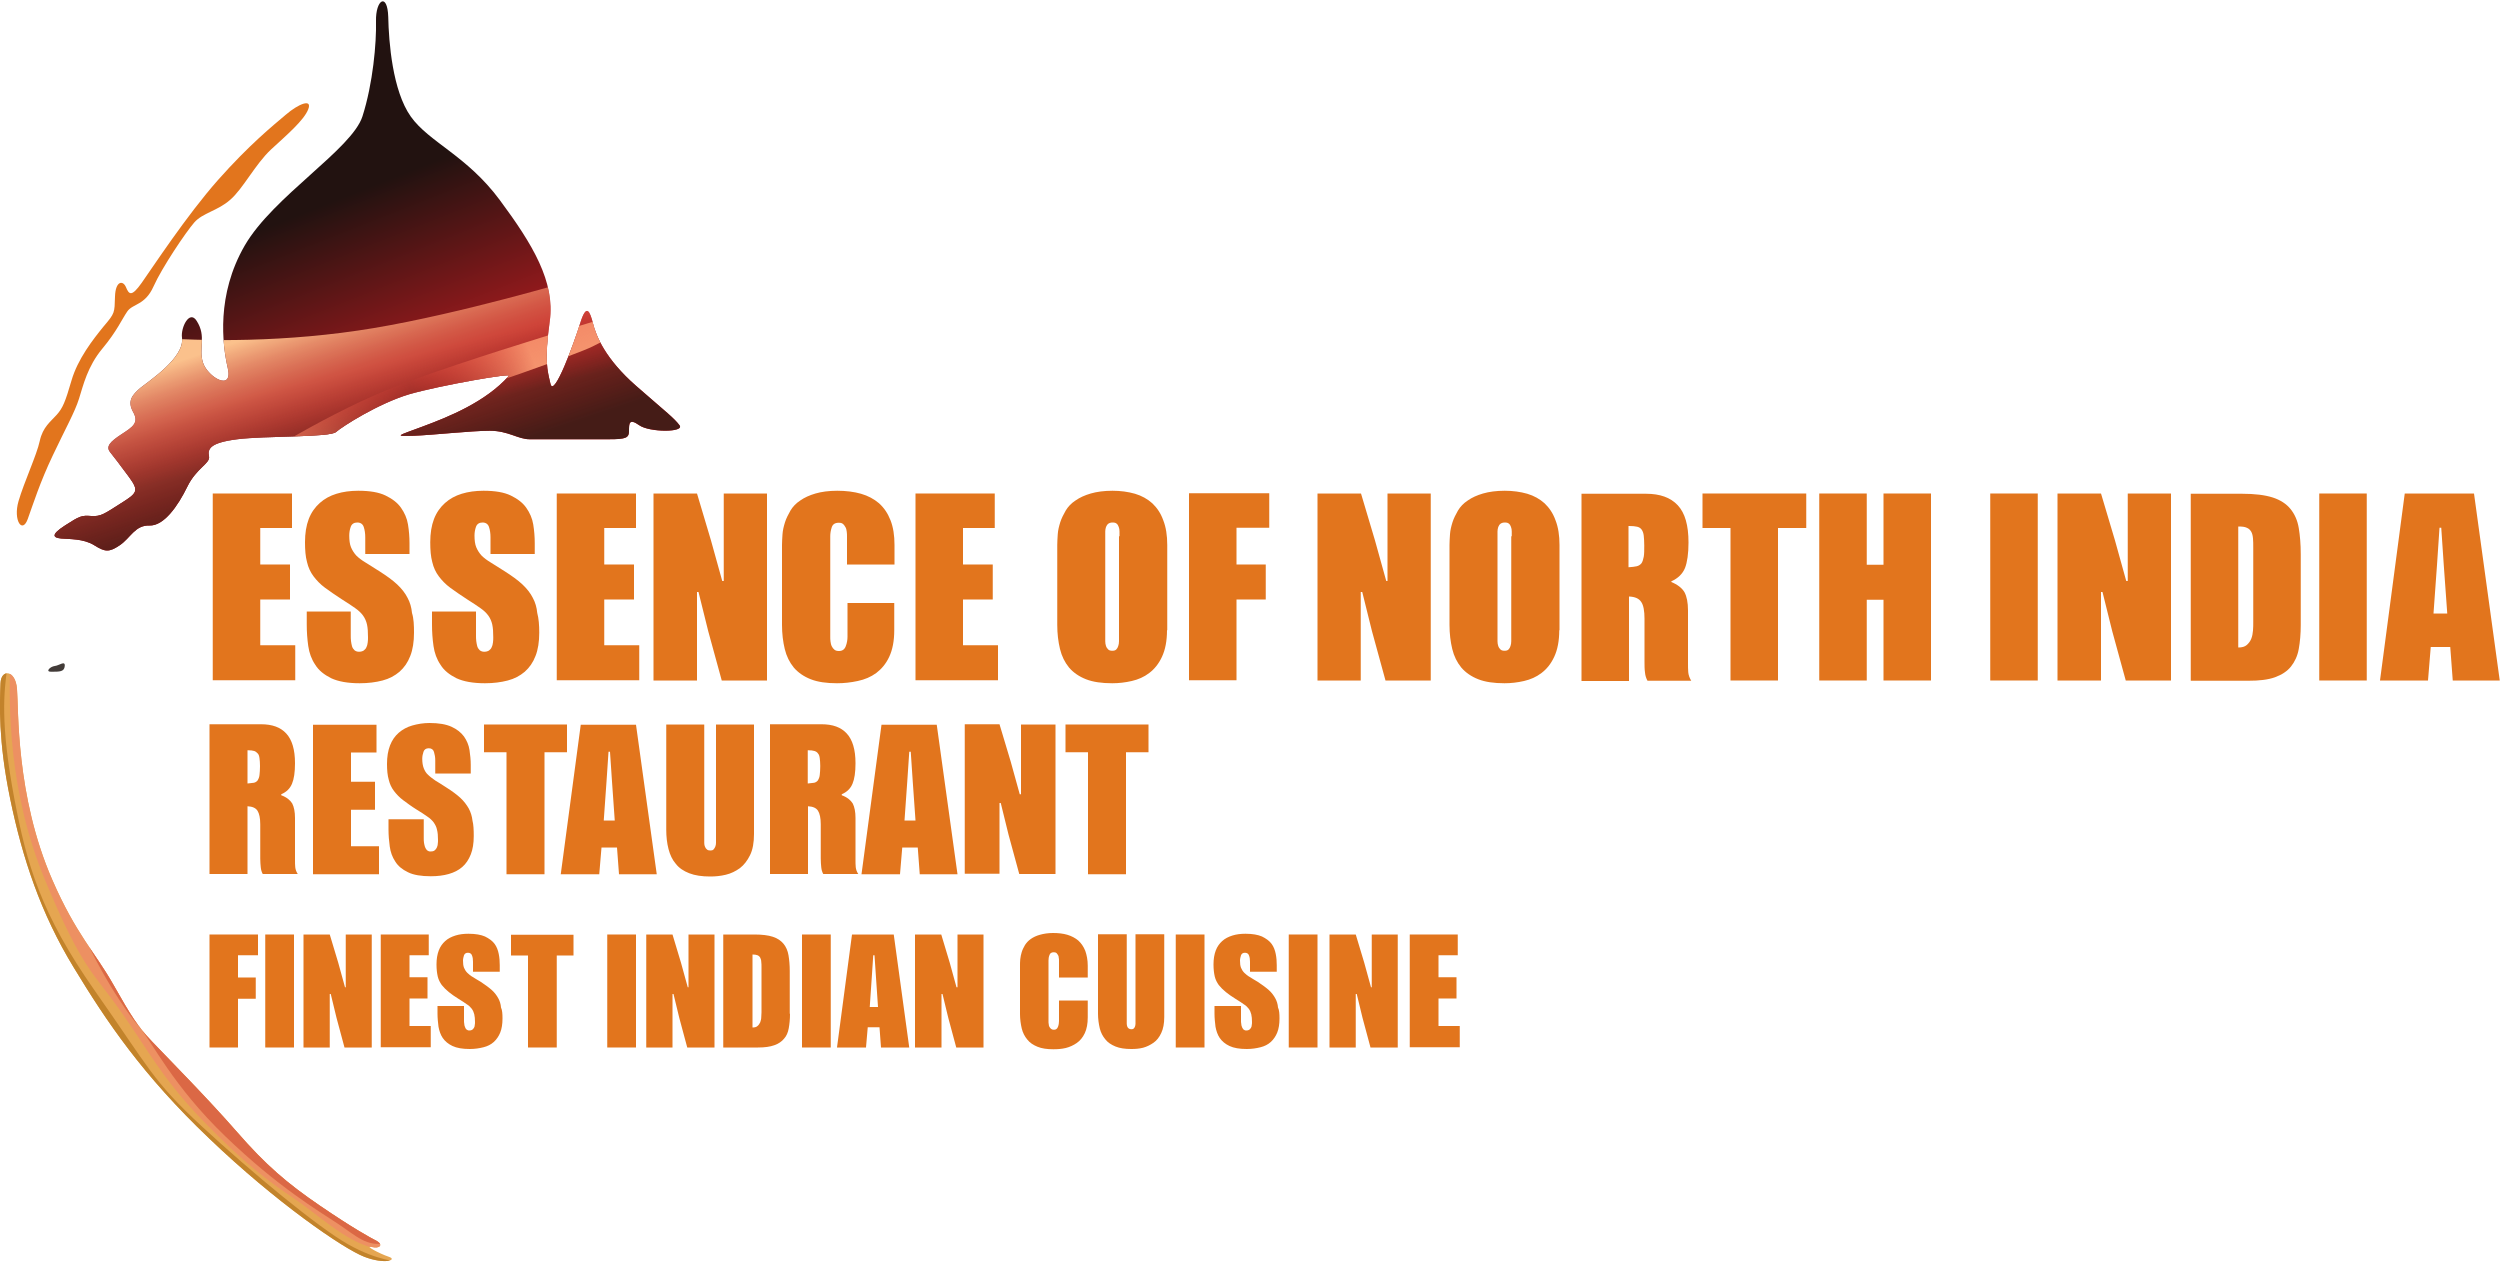 <?xml version="1.0" encoding="utf-8"?>
<!-- Generator: Adobe Illustrator 24.0.1, SVG Export Plug-In . SVG Version: 6.00 Build 0)  -->
<!DOCTYPE svg PUBLIC "-//W3C//DTD SVG 1.1//EN" "http://www.w3.org/Graphics/SVG/1.1/DTD/svg11.dtd">
<svg version="1.1" id="Layer_1" xmlns:x="http://ns.adobe.com/Extensibility/1.0/" xmlns:i="http://ns.adobe.com/AdobeIllustrator/10.0/" xmlns:graph="http://ns.adobe.com/Graphs/1.0/"
	 xmlns="http://www.w3.org/2000/svg" xmlns:xlink="http://www.w3.org/1999/xlink" x="0px" y="0px" width="1000px" height="505px"
	 viewBox="0 0 1000 505" style="enable-background:new 0 0 1000 505;" xml:space="preserve">
<style type="text/css">
	.st0{fill:#E2751D;}
	.st1{fill:#423B38;}
	.st2{clip-path:url(#SVGID_2_);fill:#E5A651;}
	.st3{clip-path:url(#SVGID_2_);fill:#ED9062;}
	.st4{clip-path:url(#SVGID_2_);fill:#C2832B;}
	.st5{clip-path:url(#SVGID_2_);fill:#DB6845;}
	.st6{clip-path:url(#SVGID_4_);fill:url(#SVGID_5_);}
	.st7{clip-path:url(#SVGID_4_);fill:url(#SVGID_6_);}
	.st8{clip-path:url(#SVGID_4_);fill:url(#SVGID_7_);}
	.st9{clip-path:url(#SVGID_4_);fill:url(#SVGID_8_);}
</style>
<g>
	<g>
		<path class="st0" d="M85.1,272.2v-74.8h31.7v13.8h-12.7v14.6h11.9v14h-11.9v18.3h14v14H85.1z"/>
		<path class="st0" d="M165.6,253.1c0,3.6-0.5,6.8-1.5,9.3c-1,2.6-2.4,4.6-4.3,6.3c-1.9,1.6-4.1,2.8-6.8,3.5
			c-2.7,0.7-5.7,1.1-9.1,1.1c-4.8,0-8.6-0.7-11.4-2c-2.8-1.4-5-3.1-6.4-5.4c-1.5-2.2-2.4-4.7-2.8-7.5c-0.4-2.8-0.6-5.6-0.6-8.6v-5.2
			h17.6v9.6c0,0.7,0,1.5,0.1,2.2c0.1,0.7,0.2,1.4,0.4,2.1c0.2,0.7,0.6,1.2,1,1.6c0.5,0.4,1.1,0.6,1.8,0.6c0.8,0,1.4-0.2,1.9-0.5
			c0.5-0.4,0.9-0.8,1.1-1.4c0.3-0.6,0.4-1.2,0.5-1.9c0.1-0.7,0.1-1.4,0.1-2c0-2.1-0.1-3.7-0.4-5.1c-0.3-1.3-0.8-2.5-1.6-3.6
			s-1.9-2.1-3.2-3c-1.4-1-3.1-2.1-5.3-3.5c-2.6-1.7-4.8-3.2-6.7-4.6c-1.9-1.4-3.4-3-4.6-4.6c-1.2-1.6-2.1-3.5-2.6-5.7
			c-0.6-2.2-0.8-4.8-0.8-7.9c0-3.6,0.5-6.7,1.5-9.3c1-2.6,2.5-4.7,4.4-6.4c1.9-1.7,4.1-2.9,6.7-3.7c2.6-0.8,5.5-1.2,8.7-1.2
			c4.6,0,8.2,0.6,10.9,1.9c2.7,1.3,4.8,2.9,6.2,4.9c1.4,2,2.4,4.2,2.8,6.7c0.4,2.5,0.6,5,0.6,7.5v4.3h-17.7v-6.7
			c0-1.5-0.2-2.9-0.6-4.1c-0.4-1.2-1.3-1.8-2.6-1.8c-1.3,0-2.2,0.6-2.6,1.7c-0.4,1.1-0.6,2.3-0.6,3.5c0,1.9,0.2,3.5,0.7,4.7
			c0.5,1.2,1.2,2.3,2.1,3.3c1,1,2.2,1.9,3.7,2.8c1.5,0.9,3.3,2.1,5.4,3.4c3,1.9,5.5,3.7,7.3,5.4c1.8,1.7,3.2,3.5,4.1,5.3
			c1,1.8,1.6,3.9,1.8,6.1C165.5,247.4,165.6,250.1,165.6,253.1z"/>
		<path class="st0" d="M215.7,253.1c0,3.6-0.5,6.8-1.5,9.3c-1,2.6-2.4,4.6-4.3,6.3c-1.9,1.6-4.1,2.8-6.8,3.5
			c-2.7,0.7-5.7,1.1-9.1,1.1c-4.8,0-8.6-0.7-11.4-2c-2.8-1.4-5-3.1-6.4-5.4c-1.5-2.2-2.4-4.7-2.8-7.5c-0.4-2.8-0.6-5.6-0.6-8.6v-5.2
			h17.6v9.6c0,0.7,0,1.5,0.1,2.2c0.1,0.7,0.2,1.4,0.4,2.1c0.2,0.7,0.6,1.2,1,1.6c0.5,0.4,1.1,0.6,1.8,0.6c0.8,0,1.4-0.2,1.9-0.5
			c0.5-0.4,0.9-0.8,1.1-1.4c0.3-0.6,0.4-1.2,0.5-1.9c0.1-0.7,0.1-1.4,0.1-2c0-2.1-0.1-3.7-0.4-5.1c-0.3-1.3-0.8-2.5-1.6-3.6
			c-0.8-1.1-1.9-2.1-3.2-3c-1.4-1-3.1-2.1-5.3-3.5c-2.6-1.7-4.8-3.2-6.7-4.6c-1.9-1.4-3.4-3-4.6-4.6c-1.2-1.6-2.1-3.5-2.6-5.7
			c-0.6-2.2-0.8-4.8-0.8-7.9c0-3.6,0.5-6.7,1.5-9.3c1-2.6,2.5-4.7,4.4-6.4c1.9-1.7,4.1-2.9,6.7-3.7c2.6-0.8,5.5-1.2,8.7-1.2
			c4.6,0,8.2,0.6,10.9,1.9c2.7,1.3,4.8,2.9,6.2,4.9c1.4,2,2.4,4.2,2.8,6.7c0.4,2.5,0.6,5,0.6,7.5v4.3h-17.7v-6.7
			c0-1.5-0.2-2.9-0.6-4.1c-0.4-1.2-1.3-1.8-2.6-1.8c-1.3,0-2.2,0.6-2.6,1.7c-0.4,1.1-0.6,2.3-0.6,3.5c0,1.9,0.2,3.5,0.7,4.7
			c0.5,1.2,1.2,2.3,2.1,3.3c1,1,2.2,1.9,3.7,2.8c1.5,0.9,3.3,2.1,5.4,3.4c3,1.9,5.5,3.7,7.3,5.4c1.8,1.7,3.2,3.5,4.1,5.3
			c1,1.8,1.6,3.9,1.8,6.1C215.5,247.4,215.7,250.1,215.7,253.1z"/>
		<path class="st0" d="M222.7,272.2v-74.8h31.7v13.8h-12.7v14.6h11.9v14h-11.9v18.3h14v14H222.7z"/>
		<path class="st0" d="M289.5,232.4v-35h17.3v74.8h-18.1l-5.4-19.7l-3.9-15.7h-0.6v35.4h-17.4v-74.8h17.4l5.6,18.8l4.5,16.2H289.5z"
			/>
		<path class="st0" d="M357.7,241.1v11c0,4.3-0.7,7.8-2,10.6c-1.3,2.8-3.1,4.9-5.2,6.5c-2.2,1.6-4.6,2.6-7.4,3.2
			c-2.8,0.6-5.5,0.9-8.3,0.9c-4.2,0-7.7-0.5-10.5-1.6c-2.8-1.1-5.1-2.7-6.8-4.7c-1.7-2.1-2.9-4.5-3.6-7.4c-0.7-2.9-1.1-6.1-1.1-9.7
			V218c0-1.3,0.1-2.7,0.2-4.3c0.1-1.6,0.5-3.2,1-4.8c0.5-1.6,1.3-3.1,2.2-4.7c0.9-1.5,2.2-2.9,3.9-4c1.7-1.2,3.7-2.1,6.1-2.8
			c2.4-0.7,5.3-1.1,8.7-1.1c3.5,0,6.7,0.4,9.5,1.2c2.8,0.8,5.2,2.1,7.2,3.8c2,1.8,3.5,4,4.6,6.8c1.1,2.8,1.6,6.1,1.6,9.9v7.8h-19
			v-11.2c0-0.6,0-1.2-0.1-1.9c-0.1-0.7-0.2-1.3-0.5-1.8c-0.3-0.5-0.6-1-1-1.3c-0.4-0.4-1-0.5-1.7-0.5c-1.5,0-2.4,0.6-2.8,1.8
			c-0.4,1.2-0.6,2.4-0.6,3.6v40.2c0,0.6,0,1.2,0.1,1.9c0.1,0.7,0.2,1.3,0.5,1.9c0.3,0.6,0.6,1,1.1,1.4c0.5,0.4,1.1,0.5,1.8,0.5
			c1.3,0,2.2-0.6,2.7-1.9c0.5-1.3,0.7-2.6,0.7-3.8v-13.5H357.7z"/>
		<path class="st0" d="M366.2,272.2v-74.8h31.7v13.8h-12.7v14.6h11.9v14h-11.9v18.3h14v14H366.2z"/>
		<path class="st0" d="M466.8,252.1c0,4.3-0.7,7.8-2,10.6c-1.3,2.8-3,4.9-5.1,6.5c-2.1,1.6-4.4,2.6-7,3.2c-2.6,0.6-5.2,0.9-7.8,0.9
			c-4.2,0-7.7-0.5-10.5-1.6c-2.8-1.1-5.1-2.7-6.8-4.7c-1.7-2.1-2.9-4.5-3.6-7.4c-0.7-2.9-1.1-6.1-1.1-9.7V218c0-1.3,0.1-2.7,0.2-4.3
			c0.1-1.6,0.5-3.2,1-4.8c0.5-1.6,1.3-3.1,2.2-4.7c0.9-1.5,2.2-2.9,3.9-4c1.7-1.2,3.7-2.1,6.1-2.8c2.4-0.7,5.3-1.1,8.7-1.1
			c3.2,0,6.2,0.4,9,1.2c2.7,0.8,5,2.1,6.9,3.8c1.9,1.8,3.4,4,4.4,6.8c1.1,2.8,1.6,6.1,1.6,9.9V252.1z M447.8,214.5
			c0-0.6,0-1.2,0-1.9c0-0.7-0.1-1.3-0.3-1.8c-0.2-0.5-0.4-1-0.8-1.3c-0.4-0.4-1-0.5-1.7-0.5c-0.7,0-1.3,0.2-1.7,0.5
			c-0.4,0.3-0.7,0.8-0.9,1.3c-0.2,0.6-0.3,1.2-0.3,1.8c0,0.6,0,1.2,0,1.8v40.2c0,0.6,0,1.2,0,1.9c0,0.7,0.1,1.3,0.3,1.9
			c0.2,0.6,0.5,1,0.9,1.4c0.4,0.4,1,0.5,1.7,0.5c0.7,0,1.2-0.2,1.5-0.5c0.4-0.4,0.6-0.8,0.8-1.4c0.2-0.6,0.3-1.2,0.3-1.9
			c0-0.7,0-1.3,0-1.9V214.5z"/>
		<path class="st0" d="M494.6,211.2v14.6h11.7v14h-11.7v32.3h-19v-74.8h32.1v13.8H494.6z"/>
		<path class="st0" d="M555,232.4v-35h17.3v74.8h-18.1l-5.4-19.7l-3.9-15.7h-0.6v35.4H527v-74.8h17.4l5.6,18.8l4.5,16.2H555z"/>
		<path class="st0" d="M623.7,252.1c0,4.3-0.7,7.8-2,10.6c-1.3,2.8-3,4.9-5.1,6.5c-2.1,1.6-4.4,2.6-7,3.2c-2.6,0.6-5.2,0.9-7.8,0.9
			c-4.2,0-7.7-0.5-10.5-1.6c-2.8-1.1-5.1-2.7-6.8-4.7c-1.7-2.1-2.9-4.5-3.6-7.4c-0.7-2.9-1.1-6.1-1.1-9.7V218c0-1.3,0.1-2.7,0.2-4.3
			c0.1-1.6,0.5-3.2,1-4.8c0.5-1.6,1.3-3.1,2.2-4.7c0.9-1.5,2.2-2.9,3.9-4c1.7-1.2,3.7-2.1,6.1-2.8c2.4-0.7,5.3-1.1,8.7-1.1
			c3.2,0,6.2,0.4,9,1.2c2.7,0.8,5,2.1,6.9,3.8c1.9,1.8,3.4,4,4.4,6.8c1.1,2.8,1.6,6.1,1.6,9.9V252.1z M604.7,214.5
			c0-0.6,0-1.2,0-1.9c0-0.7-0.1-1.3-0.3-1.8c-0.2-0.5-0.4-1-0.8-1.3c-0.4-0.4-1-0.5-1.7-0.5c-0.7,0-1.3,0.2-1.7,0.5
			c-0.4,0.3-0.7,0.8-0.9,1.3c-0.2,0.6-0.3,1.2-0.3,1.8c0,0.6,0,1.2,0,1.8v40.2c0,0.6,0,1.2,0,1.9c0,0.7,0.1,1.3,0.3,1.9
			c0.2,0.6,0.5,1,0.9,1.4c0.4,0.4,1,0.5,1.7,0.5c0.7,0,1.2-0.2,1.5-0.5c0.4-0.4,0.6-0.8,0.8-1.4c0.2-0.6,0.3-1.2,0.3-1.9
			c0-0.7,0-1.3,0-1.9V214.5z"/>
		<path class="st0" d="M668.3,232.7c2.7,1.1,4.5,2.5,5.5,4.2c0.9,1.7,1.4,4.1,1.4,7.3v20.9c0,1.4,0,2.7,0.1,3.8
			c0.1,1.1,0.5,2.3,1.2,3.4H659c-0.5-0.9-0.9-2-1-3.3c-0.2-1.3-0.2-2.8-0.2-4.4v-17.1c0-3.1-0.4-5.4-1.3-6.7
			c-0.9-1.4-2.5-2.1-4.9-2.2v33.8h-19v-74.9h25.8c5.6,0,9.8,1.5,12.7,4.6c2.9,3.1,4.3,8,4.3,14.9c0,4.4-0.5,7.9-1.4,10.2
			c-1,2.4-2.8,4.1-5.4,5.3V232.7z M651.4,210.2v16.7c1.4-0.1,2.5-0.2,3.3-0.4c0.8-0.2,1.4-0.6,1.9-1.2c0.4-0.6,0.7-1.5,0.9-2.6
			c0.2-1.1,0.2-2.6,0.2-4.5c0-1.6-0.1-2.9-0.2-3.9c-0.1-1-0.4-1.8-0.8-2.4c-0.4-0.6-1-1-1.8-1.2c-0.8-0.2-1.9-0.3-3.2-0.3H651.4z"/>
		<path class="st0" d="M711.2,211.2v61h-19v-61H681v-13.8h41.5v13.8H711.2z"/>
		<path class="st0" d="M753.4,272.2v-32.3h-6.7v32.3h-19v-74.8h19v28.5h6.7v-28.5h19v74.8H753.4z"/>
		<path class="st0" d="M796.1,272.2v-74.8h19v74.8H796.1z"/>
		<path class="st0" d="M851.1,232.4v-35h17.3v74.8h-18.1l-5.4-19.7l-3.9-15.7h-0.6v35.4H823v-74.8h17.4l5.6,18.8l4.5,16.2H851.1z"/>
		<path class="st0" d="M920.3,250c0,3.6-0.3,6.8-0.8,9.6c-0.5,2.8-1.6,5.1-3.1,7c-1.5,1.9-3.7,3.3-6.4,4.3c-2.8,1-6.3,1.4-10.7,1.4
			h-23v-74.8h20.5c5.1,0,9.2,0.5,12.3,1.5c3.1,1,5.5,2.6,7.1,4.6c1.7,2.1,2.8,4.6,3.3,7.6c0.5,3,0.8,6.5,0.8,10.5V250z M901.3,219.2
			c0-1.5,0-2.7-0.1-3.8c-0.1-1.1-0.3-2-0.7-2.7c-0.4-0.7-1-1.3-1.8-1.6c-0.8-0.4-1.9-0.5-3.4-0.5V259c1.5,0,2.6-0.3,3.4-1
			c0.8-0.7,1.4-1.5,1.8-2.5c0.4-1,0.6-2.1,0.7-3.3c0.1-1.2,0.1-2.3,0.1-3.4V219.2z"/>
		<path class="st0" d="M927.7,272.2v-74.8h19v74.8H927.7z"/>
		<path class="st0" d="M981.1,272.2l-1-13.4h-7.8l-1.1,13.4H952l9.9-74.8h27.7l10.3,74.8H981.1z M975.8,211.1l-1,14.9l-1.4,19.4h5.5
			l-1.4-19.5l-1-14.8H975.8z"/>
		<path class="st0" d="M112.5,318.1c2.2,0.8,3.6,2,4.4,3.3c0.7,1.4,1.1,3.3,1.1,5.8v16.7c0,1.1,0,2.1,0.1,3c0.1,0.9,0.4,1.8,1,2.7
			h-14c-0.4-0.7-0.7-1.6-0.8-2.7c-0.1-1-0.2-2.2-0.2-3.5v-13.7c0-2.5-0.4-4.3-1.1-5.4c-0.7-1.1-2-1.7-4-1.8v27.1H83.8v-59.9h20.6
			c4.5,0,7.8,1.2,10.1,3.7c2.3,2.5,3.5,6.4,3.5,11.9c0,3.6-0.4,6.3-1.2,8.2c-0.8,1.9-2.2,3.3-4.3,4.2V318.1z M99,300v13.4
			c1.1-0.1,2-0.2,2.6-0.3c0.7-0.2,1.1-0.5,1.5-1c0.3-0.5,0.6-1.2,0.7-2.1c0.1-0.9,0.2-2.1,0.2-3.6c0-1.3-0.1-2.3-0.2-3.1
			c-0.1-0.8-0.3-1.5-0.7-1.9s-0.8-0.8-1.4-1s-1.5-0.3-2.6-0.3H99z"/>
		<path class="st0" d="M125.2,349.7v-59.8h25.4v11.1h-10.2v11.7h9.6v11.2h-9.6v14.6h11.2v11.2H125.2z"/>
		<path class="st0" d="M189.5,334.4c0,2.9-0.4,5.4-1.2,7.4c-0.8,2-1.9,3.7-3.4,5c-1.5,1.3-3.3,2.2-5.4,2.8c-2.1,0.6-4.5,0.9-7.2,0.9
			c-3.8,0-6.9-0.5-9.1-1.6c-2.3-1.1-4-2.5-5.1-4.3c-1.2-1.8-1.9-3.8-2.2-6c-0.3-2.2-0.5-4.5-0.5-6.8v-4.1h14.1v7.6
			c0,0.6,0,1.2,0.1,1.8c0.1,0.6,0.2,1.1,0.4,1.7c0.2,0.5,0.5,1,0.8,1.3c0.4,0.3,0.8,0.5,1.4,0.5c0.6,0,1.2-0.1,1.6-0.4
			c0.4-0.3,0.7-0.7,0.9-1.1c0.2-0.5,0.4-1,0.4-1.5c0.1-0.6,0.1-1.1,0.1-1.6c0-1.6-0.1-3-0.4-4.1c-0.2-1.1-0.7-2-1.3-2.9
			c-0.6-0.8-1.5-1.7-2.6-2.4c-1.1-0.8-2.5-1.7-4.3-2.8c-2.1-1.3-3.8-2.6-5.3-3.7c-1.5-1.1-2.7-2.4-3.7-3.7c-1-1.3-1.7-2.8-2.1-4.5
			c-0.5-1.7-0.7-3.8-0.7-6.3c0-2.9,0.4-5.3,1.2-7.4c0.8-2.1,2-3.8,3.5-5.1c1.5-1.3,3.3-2.3,5.4-2.9s4.4-1,6.9-1
			c3.7,0,6.6,0.5,8.8,1.5c2.2,1,3.8,2.3,5,3.9c1.1,1.6,1.9,3.4,2.2,5.4c0.3,2,0.5,4,0.5,6v3.4h-14.2v-5.3c0-1.2-0.2-2.3-0.5-3.3
			c-0.3-1-1-1.5-2.1-1.5c-1.1,0-1.8,0.5-2.1,1.4c-0.3,0.9-0.5,1.8-0.5,2.8c0,1.5,0.2,2.8,0.6,3.8c0.4,1,0.9,1.9,1.7,2.6
			c0.8,0.8,1.8,1.5,2.9,2.3c1.2,0.7,2.6,1.6,4.3,2.7c2.4,1.5,4.4,3,5.8,4.3s2.5,2.8,3.3,4.2c0.8,1.5,1.3,3.1,1.5,4.9
			C189.4,329.8,189.5,332,189.5,334.4z"/>
		<path class="st0" d="M217.8,300.9v48.8h-15.2v-48.8h-9v-11.1h33.2v11.1H217.8z"/>
		<path class="st0" d="M247.6,349.7l-0.8-10.7h-6.2l-0.9,10.7h-15.4l8-59.8h22.1l8.3,59.8H247.6z M243.4,300.8l-0.8,11.9l-1.1,15.5
			h4.4l-1.1-15.6l-0.8-11.9H243.4z"/>
		<path class="st0" d="M301.6,289.7v43.9c0,3.4-0.5,6.3-1.6,8.5c-1.1,2.2-2.4,3.9-4.1,5.2c-1.7,1.2-3.5,2.1-5.6,2.6
			c-2.1,0.5-4.1,0.7-6.2,0.7c-3.3,0-6.1-0.4-8.4-1.3c-2.3-0.9-4.1-2.1-5.4-3.8c-1.4-1.6-2.3-3.6-2.9-5.9c-0.6-2.3-0.9-4.9-0.9-7.7
			v-42.1h15.2v45.8c0,0.5,0,1,0,1.6c0,0.6,0.1,1.1,0.3,1.5c0.2,0.5,0.4,0.8,0.8,1.1c0.3,0.3,0.8,0.4,1.4,0.4c0.5,0,0.9-0.1,1.2-0.4
			c0.3-0.3,0.5-0.7,0.7-1.1c0.2-0.5,0.3-1,0.3-1.5c0-0.6,0-1.1,0-1.6v-45.8H301.6z"/>
		<path class="st0" d="M336.7,318.1c2.2,0.8,3.6,2,4.4,3.3c0.7,1.4,1.1,3.3,1.1,5.8v16.7c0,1.1,0,2.1,0.1,3c0.1,0.9,0.4,1.8,1,2.7
			h-14c-0.4-0.7-0.7-1.6-0.8-2.7c-0.1-1-0.2-2.2-0.2-3.5v-13.7c0-2.5-0.4-4.3-1.1-5.4c-0.7-1.1-2-1.7-4-1.8v27.1h-15.2v-59.9h20.6
			c4.5,0,7.8,1.2,10.1,3.7c2.3,2.5,3.5,6.4,3.5,11.9c0,3.6-0.4,6.3-1.2,8.2c-0.8,1.9-2.2,3.3-4.3,4.2V318.1z M323.1,300v13.4
			c1.1-0.1,2-0.2,2.6-0.3c0.7-0.2,1.1-0.5,1.5-1c0.3-0.5,0.6-1.2,0.7-2.1c0.1-0.9,0.2-2.1,0.2-3.6c0-1.3-0.1-2.3-0.2-3.1
			c-0.1-0.8-0.3-1.5-0.7-1.9c-0.3-0.5-0.8-0.8-1.4-1s-1.5-0.3-2.6-0.3H323.1z"/>
		<path class="st0" d="M367.9,349.7l-0.8-10.7h-6.2l-0.9,10.7h-15.4l8-59.8h22.1l8.3,59.8H367.9z M363.7,300.8l-0.8,11.9l-1.1,15.5
			h4.4l-1.1-15.6l-0.8-11.9H363.7z"/>
		<path class="st0" d="M408.4,317.8v-28h13.8v59.8h-14.5l-4.3-15.8l-3.1-12.6h-0.5v28.3h-13.9v-59.8h13.9l4.5,15l3.6,13H408.4z"/>
		<path class="st0" d="M450.4,300.9v48.8h-15.2v-48.8h-9v-11.1h33.2v11.1H450.4z"/>
		<path class="st0" d="M95.2,382.2v8.8h7.1v8.5h-7.1V419H83.8v-45.2h19.4v8.3H95.2z"/>
		<path class="st0" d="M106.1,419v-45.2h11.5V419H106.1z"/>
		<path class="st0" d="M138.3,394.9v-21.1h10.4V419h-10.9l-3.2-11.9l-2.3-9.5h-0.4V419h-10.5v-45.2h10.5l3.4,11.3l2.7,9.8H138.3z"/>
		<path class="st0" d="M152.3,419v-45.2h19.2v8.3h-7.7v8.8h7.2v8.5h-7.2v11h8.5v8.5H152.3z"/>
		<path class="st0" d="M201,407.4c0,2.2-0.3,4.1-0.9,5.6c-0.6,1.5-1.5,2.8-2.6,3.8c-1.1,1-2.5,1.7-4.1,2.1c-1.6,0.4-3.4,0.7-5.5,0.7
			c-2.9,0-5.2-0.4-6.9-1.2c-1.7-0.8-3-1.9-3.9-3.2c-0.9-1.3-1.4-2.9-1.7-4.5c-0.2-1.7-0.4-3.4-0.4-5.2v-3.1h10.6v5.8
			c0,0.4,0,0.9,0.1,1.3c0,0.4,0.1,0.9,0.3,1.3c0.1,0.4,0.3,0.7,0.6,1c0.3,0.2,0.6,0.4,1.1,0.4c0.5,0,0.9-0.1,1.2-0.3
			c0.3-0.2,0.5-0.5,0.7-0.8c0.2-0.3,0.3-0.7,0.3-1.1c0.1-0.4,0.1-0.8,0.1-1.2c0-1.2-0.1-2.3-0.3-3.1c-0.2-0.8-0.5-1.5-1-2.2
			c-0.5-0.6-1.1-1.3-2-1.8c-0.8-0.6-1.9-1.3-3.2-2.1c-1.6-1-2.9-1.9-4-2.8c-1.1-0.9-2-1.8-2.8-2.8c-0.7-1-1.3-2.1-1.6-3.4
			c-0.3-1.3-0.5-2.9-0.5-4.8c0-2.2,0.3-4,0.9-5.6c0.6-1.6,1.5-2.8,2.6-3.8c1.1-1,2.5-1.7,4.1-2.2c1.6-0.5,3.3-0.7,5.2-0.7
			c2.8,0,5,0.4,6.6,1.1c1.6,0.8,2.9,1.7,3.8,2.9c0.9,1.2,1.4,2.6,1.7,4.1c0.3,1.5,0.4,3,0.4,4.5v2.6h-10.7v-4c0-0.9-0.1-1.8-0.4-2.5
			c-0.2-0.7-0.8-1.1-1.6-1.1c-0.8,0-1.3,0.3-1.6,1c-0.2,0.7-0.4,1.4-0.4,2.1c0,1.2,0.1,2.1,0.4,2.9c0.3,0.7,0.7,1.4,1.3,2
			c0.6,0.6,1.3,1.2,2.2,1.7c0.9,0.6,2,1.2,3.3,2c1.8,1.2,3.3,2.3,4.4,3.3c1.1,1,1.9,2.1,2.5,3.2c0.6,1.1,1,2.3,1.1,3.7
			C200.9,404,201,405.6,201,407.4z"/>
		<path class="st0" d="M222.7,382.2V419h-11.5v-36.8h-6.8v-8.3h25v8.3H222.7z"/>
		<path class="st0" d="M242.9,419v-45.2h11.5V419H242.9z"/>
		<path class="st0" d="M275.4,394.9v-21.1h10.4V419h-10.9l-3.2-11.9l-2.3-9.5H269V419h-10.5v-45.2H269l3.4,11.3l2.7,9.8H275.4z"/>
		<path class="st0" d="M316,405.5c0,2.2-0.2,4.1-0.5,5.8c-0.3,1.7-0.9,3.1-1.9,4.2c-0.9,1.1-2.2,2-3.9,2.6c-1.7,0.6-3.8,0.9-6.5,0.9
			h-13.9v-45.2h12.4c3.1,0,5.6,0.3,7.4,0.9c1.9,0.6,3.3,1.6,4.3,2.8c1,1.2,1.7,2.8,2,4.6c0.3,1.8,0.5,3.9,0.5,6.3V405.5z M304.6,387
			c0-0.9,0-1.6-0.1-2.3c0-0.6-0.2-1.2-0.4-1.6c-0.2-0.4-0.6-0.8-1.1-1c-0.5-0.2-1.2-0.3-2-0.3V411c0.9,0,1.6-0.2,2-0.6
			c0.5-0.4,0.8-0.9,1.1-1.5c0.2-0.6,0.4-1.3,0.4-2c0-0.7,0.1-1.4,0.1-2V387z"/>
		<path class="st0" d="M320.8,419v-45.2h11.5V419H320.8z"/>
		<path class="st0" d="M352.4,419l-0.6-8.1h-4.7l-0.7,8.1h-11.6l6-45.2h16.7l6.2,45.2H352.4z M349.3,382.1l-0.6,9l-0.8,11.7h3.3
			l-0.8-11.8l-0.6-8.9H349.3z"/>
		<path class="st0" d="M383,394.9v-21.1h10.4V419h-10.9l-3.2-11.9l-2.3-9.5h-0.4V419H366v-45.2h10.5l3.4,11.3l2.7,9.8H383z"/>
		<path class="st0" d="M435.1,400.2v6.7c0,2.6-0.4,4.7-1.2,6.4c-0.8,1.7-1.9,3-3.2,3.9c-1.3,0.9-2.8,1.6-4.4,2
			c-1.7,0.4-3.3,0.5-5,0.5c-2.5,0-4.6-0.3-6.3-1c-1.7-0.7-3.1-1.6-4.1-2.9c-1-1.2-1.8-2.7-2.2-4.4c-0.4-1.7-0.7-3.7-0.7-5.8v-19.3
			c0-0.8,0-1.6,0.1-2.6c0.1-1,0.3-1.9,0.6-2.9c0.3-1,0.8-1.9,1.3-2.8c0.6-0.9,1.3-1.7,2.3-2.4c1-0.7,2.2-1.3,3.7-1.7
			c1.4-0.4,3.2-0.7,5.2-0.7c2.1,0,4,0.2,5.7,0.7c1.7,0.5,3.2,1.3,4.4,2.3c1.2,1.1,2.1,2.4,2.8,4.1c0.6,1.7,1,3.7,1,6v4.7h-11.5v-6.8
			c0-0.4,0-0.7-0.1-1.1c0-0.4-0.1-0.8-0.3-1.1c-0.2-0.3-0.4-0.6-0.6-0.8c-0.3-0.2-0.6-0.3-1.1-0.3c-0.9,0-1.5,0.4-1.7,1.1
			c-0.3,0.7-0.4,1.5-0.4,2.2v24.3c0,0.4,0,0.8,0.1,1.2c0,0.4,0.1,0.8,0.3,1.1c0.2,0.3,0.4,0.6,0.7,0.8c0.3,0.2,0.6,0.3,1.1,0.3
			c0.8,0,1.3-0.4,1.6-1.2c0.3-0.8,0.4-1.6,0.4-2.3v-8.2H435.1z"/>
		<path class="st0" d="M465.7,373.7v33.1c0,2.6-0.4,4.7-1.2,6.4c-0.8,1.7-1.8,3-3.1,3.9c-1.3,0.9-2.7,1.6-4.2,2
			c-1.6,0.4-3.1,0.5-4.7,0.5c-2.5,0-4.6-0.3-6.3-1c-1.7-0.7-3.1-1.6-4.1-2.9c-1-1.2-1.8-2.7-2.2-4.4c-0.4-1.7-0.7-3.7-0.7-5.8v-31.8
			h11.5v34.6c0,0.4,0,0.8,0,1.2c0,0.4,0.1,0.8,0.2,1.1c0.1,0.3,0.3,0.6,0.6,0.8c0.3,0.2,0.6,0.3,1.1,0.3c0.4,0,0.7-0.1,0.9-0.3
			c0.2-0.2,0.4-0.5,0.5-0.8c0.1-0.3,0.2-0.7,0.2-1.1c0-0.4,0-0.8,0-1.2v-34.6H465.7z"/>
		<path class="st0" d="M470.3,419v-45.2h11.5V419H470.3z"/>
		<path class="st0" d="M511.8,407.4c0,2.2-0.3,4.1-0.9,5.6c-0.6,1.5-1.5,2.8-2.6,3.8c-1.1,1-2.5,1.7-4.1,2.1
			c-1.6,0.4-3.4,0.7-5.5,0.7c-2.9,0-5.2-0.4-6.9-1.2c-1.7-0.8-3-1.9-3.9-3.2c-0.9-1.3-1.4-2.9-1.7-4.5c-0.2-1.7-0.4-3.4-0.4-5.2
			v-3.1h10.6v5.8c0,0.4,0,0.9,0.1,1.3c0,0.4,0.1,0.9,0.3,1.3c0.1,0.4,0.4,0.7,0.6,1c0.3,0.2,0.6,0.4,1.1,0.4c0.5,0,0.9-0.1,1.2-0.3
			c0.3-0.2,0.5-0.5,0.7-0.8c0.2-0.3,0.3-0.7,0.3-1.1c0.1-0.4,0.1-0.8,0.1-1.2c0-1.2-0.1-2.3-0.3-3.1c-0.2-0.8-0.5-1.5-1-2.2
			c-0.5-0.6-1.1-1.3-2-1.8c-0.8-0.6-1.9-1.3-3.2-2.1c-1.6-1-2.9-1.9-4-2.8s-2-1.8-2.8-2.8c-0.7-1-1.3-2.1-1.6-3.4
			c-0.3-1.3-0.5-2.9-0.5-4.8c0-2.2,0.3-4,0.9-5.6c0.6-1.6,1.5-2.8,2.6-3.8c1.1-1,2.5-1.7,4.1-2.2c1.6-0.5,3.3-0.7,5.2-0.7
			c2.8,0,5,0.4,6.6,1.1c1.6,0.8,2.9,1.7,3.8,2.9c0.9,1.2,1.4,2.6,1.7,4.1c0.3,1.5,0.4,3,0.4,4.5v2.6h-10.7v-4c0-0.9-0.1-1.8-0.4-2.5
			c-0.2-0.7-0.8-1.1-1.6-1.1c-0.8,0-1.3,0.3-1.6,1c-0.2,0.7-0.4,1.4-0.4,2.1c0,1.2,0.1,2.1,0.4,2.9c0.3,0.7,0.7,1.4,1.3,2
			c0.6,0.6,1.3,1.2,2.2,1.7c0.9,0.6,2,1.2,3.3,2c1.8,1.2,3.3,2.3,4.4,3.3c1.1,1,1.9,2.1,2.5,3.2c0.6,1.1,1,2.3,1.1,3.7
			C511.7,404,511.8,405.6,511.8,407.4z"/>
		<path class="st0" d="M515.5,419v-45.2H527V419H515.5z"/>
		<path class="st0" d="M548.7,394.9v-21.1h10.4V419h-10.9l-3.2-11.9l-2.3-9.5h-0.4V419h-10.5v-45.2h10.5l3.4,11.3l2.7,9.8H548.7z"/>
		<path class="st0" d="M563.9,419v-45.2h19.2v8.3h-7.7v8.8h7.2v8.5h-7.2v11h8.5v8.5H563.9z"/>
	</g>
	<g>
		<path class="st0" d="M46,118.6c0.2-6.3,3.2-6.6,4.4-3.7c1.2,2.9,2.2,4,6.3-1.8s18-27,30.5-41.1s21.9-21.7,27.1-26.1
			c5.1-4.4,10.7-6.6,9-2.2c-1.7,4.4-8.5,10.2-14.9,16.1c-6.3,5.9-11.2,15.7-16.3,20.1c-5.1,4.5-11,5.2-14.4,9.1
			c-3.4,3.9-12.9,18-16.3,25.6c-3.4,7.6-8.3,6.8-10.5,10c-2.2,3.2-4.1,7.8-10,14.9s-7.6,14.6-9.3,20c-1.7,5.4-5.4,11.9-10.5,22.7
			c-5.1,10.7-7.8,19.3-10,25.4c-2.2,6.1-5.9,0.5-3.7-7.1c2.2-7.6,7.3-18.5,8.5-24.1c1.2-5.6,4.4-7.8,6.8-10.5s3.4-5.1,5.9-13.7
			s8.5-16.3,12.9-21.7C46,125.2,45.8,125.2,46,118.6z"/>
		<path class="st1" d="M20.4,268.7c-2.4,0-0.3-2.1,1.5-2.3c1.8-0.2,4.2-2.3,4,0S24,268.7,20.4,268.7z"/>
		<g>
			<defs>
				<path id="SVGID_1_" d="M0.2,273.3c0.2-5.8,6-5.5,6.6,2.3c0.7,7.8-0.6,42.6,14.1,76.3c9.5,21.8,17.1,29,24.4,41.9
					s9.8,16.8,15.4,22.7c5.6,5.9,22.7,23.2,34.1,36.3c11.5,13.2,20,20.5,33.2,29.5s20,12.7,22.7,14.1c2.7,1.5,1.2,3.2-2,2.4
					c-3.2-0.7,3.2,2.7,6.8,3.9c3.7,1.2-1.5,3.2-9.8,0c-8.3-3.2-35.3-21.7-62-47.3C57,430,42.6,408.6,29.5,387
					C16.3,365.4,9,343.3,4.1,319.7C-0.8,296.1-0.1,281.3,0.2,273.3z"/>
			</defs>
			<clipPath id="SVGID_2_">
				<use xlink:href="#SVGID_1_"  style="overflow:visible;"/>
			</clipPath>
			<path class="st2" d="M0.2,273.3c0.2-5.8,6-5.5,6.6,2.3c0.7,7.8-0.6,42.6,14.1,76.3c9.5,21.8,17.1,29,24.4,41.9
				s9.8,16.8,15.4,22.7c5.6,5.9,22.7,23.2,34.1,36.3c11.5,13.2,20,20.5,33.2,29.5s20,12.7,22.7,14.1c2.7,1.5,1.2,3.2-2,2.4
				c-3.2-0.7,3.2,2.7,6.8,3.9c3.7,1.2-1.5,3.2-9.8,0c-8.3-3.2-35.3-21.7-62-47.3C57,430,42.6,408.6,29.5,387
				C16.3,365.4,9,343.3,4.1,319.7C-0.8,296.1-0.1,281.3,0.2,273.3z"/>
			<path class="st3" d="M4,267.1c-0.3,14-1,48.8,14,84.9s19.5,37.1,30.2,52.4C59,419.6,64.5,431,81.1,448.2s26.8,24.7,36.5,31.2
				c9.7,6.5,20.1,16.7,31.1,19.6c11.1,2.8,16.9-1.4,16.9-1.4l-62.5-49.4c0,0-27.3-17.9-40-37.2c-12.7-19.3-34.1-68.1-41.3-86.6
				s-7.2-36.1-9.8-46.2C9.5,268.1,4.1,262.8,4,267.1z"/>
			<path class="st4" d="M2.9,267.1c-1.2,9.1-3,21.6,2.9,52.7c4.9,25.8,10.5,45.7,32.2,76.6s22.9,35.8,42.9,54.3s46.4,40.3,58.3,47
				c11.8,6.7,20.2,6.9,20.2,6.9s15.4,3.6-1.5,4.9c-16.8,1.2-56.1-29.3-99-69.5S1.4,337.8-3.2,308.3C-7.9,278.8,1.8,257.8,2.9,267.1z
				"/>
			<path class="st5" d="M28.7,363.3c10.4,25.4,22.2,42,27.1,47.6c4.9,5.6,13.2,23.3,34.4,43.7s37,29.6,44.8,34.8
				c7.8,5.2,11.7,9.5,19.8,7.8c8.2-1.7-19.8-19.2-19.8-19.2s-56.3-44.8-75.9-73.9S28.7,363.3,28.7,363.3z"/>
		</g>
	</g>
	<g>
		<defs>
			<path id="SVGID_3_" d="M72.8,135.1c-0.6-4,3-11.4,5.9-6.7c4,6.3,0.6,10.8,2.5,16.7c2,5.9,12.1,11.6,9.9,2.1s-4.6-29.3,6.8-49
				s42.9-38.5,47.1-51.7s5.6-29.3,5.4-38s4.6-11.7,4.9-1.7c0.2,10,1.7,29.5,9,39.8s22.4,15.6,35.6,33.4c13.2,17.8,22.2,32.7,20,48.5
				s-1,19.5,0.3,25.1c1.4,5.6,9.4-16.3,11.9-24.4s3.9-4.6,5.1,0.2c1.2,4.9,4.9,14.2,17.3,25c12.4,10.8,15.1,12.8,17.3,15.7
				c2.2,2.9-12,2.9-16.1,0c-4.1-2.9-4.1-0.7-4.1,2.2c0,2.9-1.2,3.4-8.1,3.4c-6.8,0-27.1,0-31.7,0s-8.5-3.4-15.9-3.4
				s-22.5,1.7-30.4,2c-7.9,0.2-6.9,0.2,3.6-3.7c10.5-3.9,25.1-9.8,34.4-20.2c2.4-1.5-27.3,3.7-39.8,7.3
				c-12.4,3.7-26.8,12.9-29.3,15.1c-2.4,2.2-28.5,1.5-39.5,2.9s-11.9,3.9-11.3,6.8s-5,4.6-8.7,12.2s-9.3,15.7-15.1,15.5
				s-7.6,5-11.9,7.9s-5.9,2.7-10.2,0s-10-2.4-13.2-2.7s-4.4-1.4,1.5-5.2s6.6-4.1,10.5-3.8s5.4-1,11.9-5.1s7.3-4.9,3.2-10.5
				c-4.1-5.6-5.9-7.8-7.6-10s0-4.1,4.6-7.1s7.1-4.6,4.6-9c-2.4-4.4-0.2-6.8,2.9-9.5C59.4,152.5,73.9,143.1,72.8,135.1z"/>
		</defs>
		<clipPath id="SVGID_4_">
			<use xlink:href="#SVGID_3_"  style="overflow:visible;"/>
		</clipPath>
		<linearGradient id="SVGID_5_" gradientUnits="userSpaceOnUse" x1="152.274" y1="194.925" x2="108.5" y2="84.105">
			<stop  offset="0" style="stop-color:#E51F25"/>
			<stop  offset="0.952" style="stop-color:#221210"/>
		</linearGradient>
		<polygon class="st6" points="156.2,-6.4 142.5,8.6 123.7,50.5 44,149.7 16,227.6 61.5,218.8 292.4,172.2 192.6,37.5 		"/>
		<linearGradient id="SVGID_6_" gradientUnits="userSpaceOnUse" x1="154.373" y1="200.449" x2="141.288" y2="148.11">
			<stop  offset="0.542" style="stop-color:#451C17"/>
			<stop  offset="0.783" style="stop-color:#351714;stop-opacity:0.473"/>
			<stop  offset="1" style="stop-color:#221210;stop-opacity:0"/>
		</linearGradient>
		<polygon class="st7" points="156.2,-6.4 142.5,8.6 123.7,50.5 44,149.7 16,227.6 61.5,218.8 292.4,172.2 192.6,37.5 		"/>
		<linearGradient id="SVGID_7_" gradientUnits="userSpaceOnUse" x1="256.865" y1="122.245" x2="94.449" y2="189.065">
			<stop  offset="0.277" style="stop-color:#FBC18C"/>
			<stop  offset="0.559" style="stop-color:#E62B28;stop-opacity:0"/>
			<stop  offset="0.566" style="stop-color:#E72F2A;stop-opacity:1.569784e-02"/>
			<stop  offset="0.673" style="stop-color:#EE624D;stop-opacity:0.259"/>
			<stop  offset="0.774" style="stop-color:#F38B68;stop-opacity:0.487"/>
			<stop  offset="0.865" style="stop-color:#F8A97C;stop-opacity:0.694"/>
			<stop  offset="0.943" style="stop-color:#FABB88;stop-opacity:0.872"/>
			<stop  offset="1" style="stop-color:#FBC18C"/>
		</linearGradient>
		<path class="st8" d="M257.2,127.1c0,0-6.8,4.9-20.2,11.5c-13.4,6.6-140.5,48.8-140.5,48.8s30-19.8,58.5-31.5
			c28.5-11.7,100.7-32.7,100.7-32.7L257.2,127.1z"/>
		<linearGradient id="SVGID_8_" gradientUnits="userSpaceOnUse" x1="127.888" y1="107.234" x2="156.664" y2="193.564">
			<stop  offset="0.193" style="stop-color:#FBC18C"/>
			<stop  offset="0.312" style="stop-color:#F69B73;stop-opacity:0.853"/>
			<stop  offset="0.46" style="stop-color:#F07358;stop-opacity:0.669"/>
			<stop  offset="0.606" style="stop-color:#EC5443;stop-opacity:0.488"/>
			<stop  offset="0.747" style="stop-color:#E93D34;stop-opacity:0.313"/>
			<stop  offset="0.881" style="stop-color:#E7302B;stop-opacity:0.147"/>
			<stop  offset="1" style="stop-color:#E62B28;stop-opacity:0"/>
		</linearGradient>
		<path class="st9" d="M60.7,134.9c20.1,1.7,53.9,2.2,89-3.7c35.1-5.9,79-19,79-19l72.9,60.2L16,227.6l7.6-24.4L60.7,134.9z"/>
	</g>
</g>
</svg>
